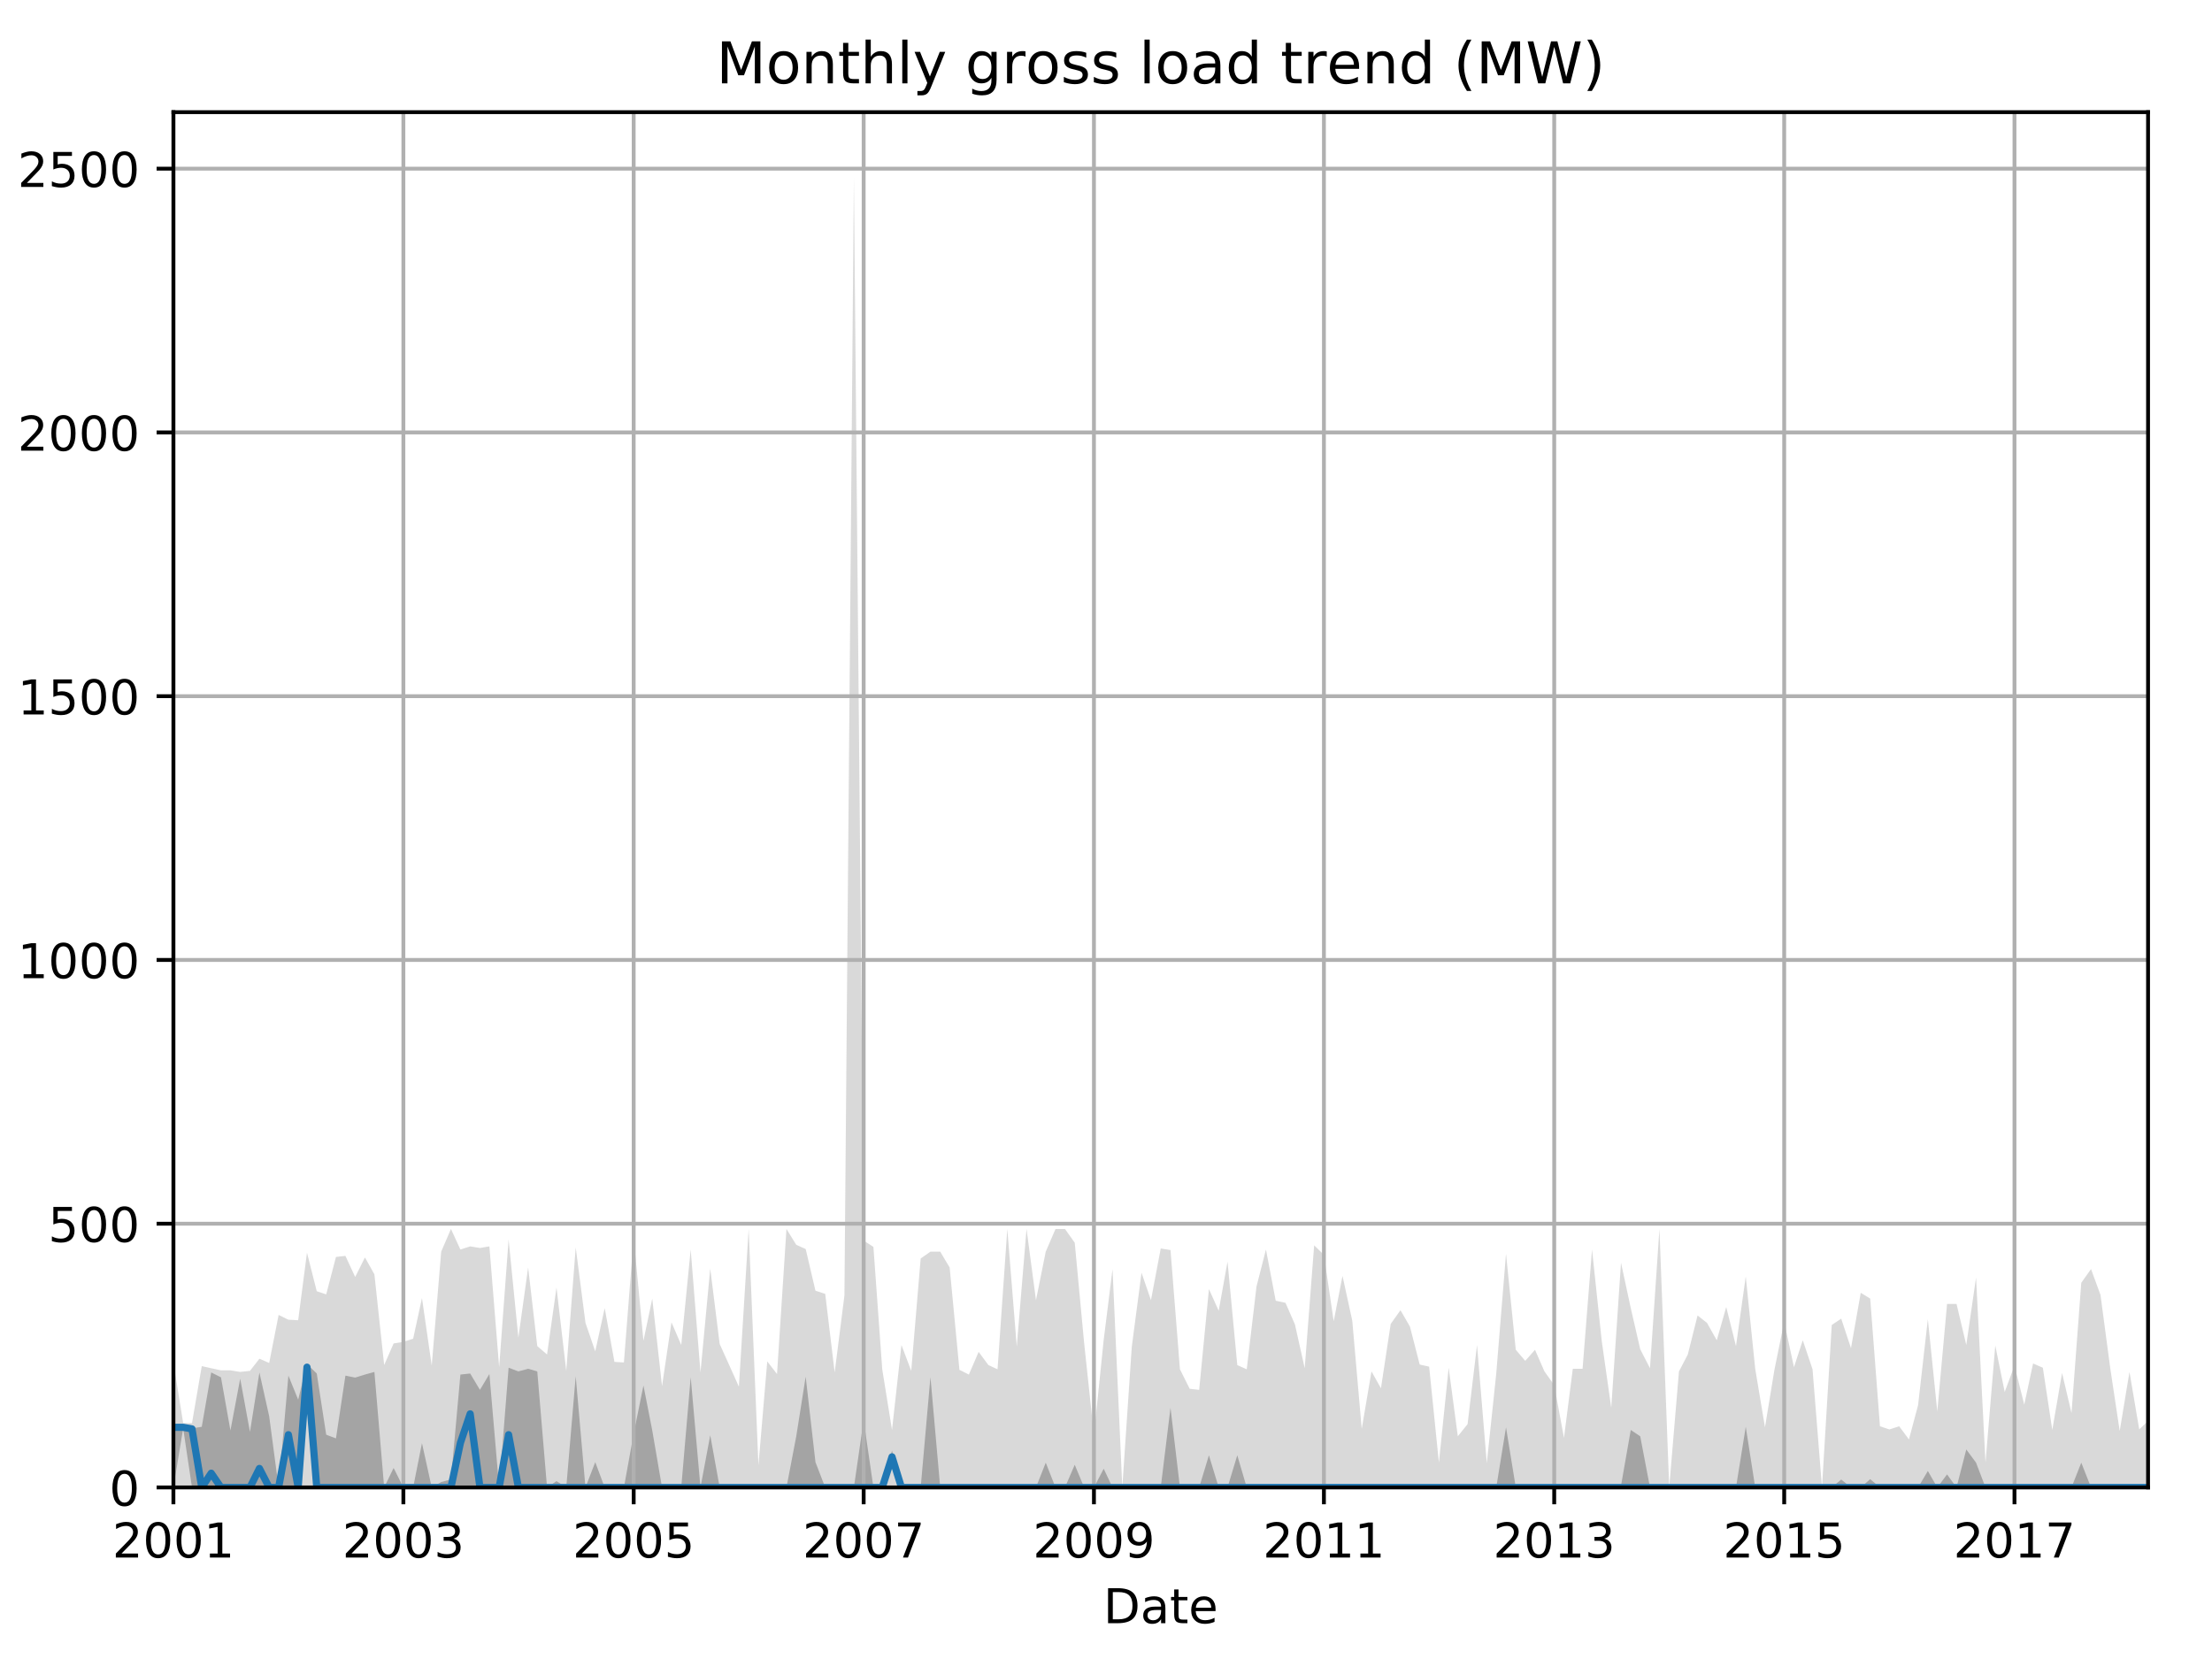 <?xml version="1.0" encoding="utf-8" standalone="no"?>
<!DOCTYPE svg PUBLIC "-//W3C//DTD SVG 1.1//EN"
  "http://www.w3.org/Graphics/SVG/1.1/DTD/svg11.dtd">
<!-- Created with matplotlib (http://matplotlib.org/) -->
<svg height="345.6pt" version="1.1" viewBox="0 0 460.8 345.6" width="460.8pt" xmlns="http://www.w3.org/2000/svg" xmlns:xlink="http://www.w3.org/1999/xlink">
 <defs>
  <style type="text/css">
*{stroke-linecap:butt;stroke-linejoin:round;}
  </style>
 </defs>
 <g id="figure_1">
  <g id="patch_1">
   <path d="M 0 345.6 
L 460.8 345.6 
L 460.8 0 
L 0 0 
z
" style="fill:none;"/>
  </g>
  <g id="axes_1">
   <g id="patch_2">
    <path d="M 36.124 309.863 
L 447.48 309.863 
L 447.48 23.365 
L 36.124 23.365 
z
" style="fill:none;"/>
   </g>
   <g id="PolyCollection_1">
    <path clip-path="url(#p85bd3a6a3d)" d="M 36.124 283.82 
L 36.124 309.863 
L 38.158 309.863 
L 39.996 309.863 
L 42.031 309.863 
L 43.999 309.863 
L 46.034 309.863 
L 48.003 309.863 
L 50.037 309.863 
L 52.072 309.863 
L 54.04 309.863 
L 56.075 309.863 
L 58.044 309.863 
L 60.078 309.863 
L 62.113 309.863 
L 63.95 309.863 
L 65.985 309.863 
L 67.954 309.863 
L 69.988 309.863 
L 71.957 309.863 
L 73.991 309.863 
L 76.026 309.863 
L 77.995 309.863 
L 80.029 309.863 
L 81.998 309.863 
L 84.032 309.863 
L 86.067 309.863 
L 87.904 309.863 
L 89.939 309.863 
L 91.908 309.863 
L 93.942 309.863 
L 95.911 309.863 
L 97.946 309.863 
L 99.98 309.863 
L 101.949 309.863 
L 103.983 309.863 
L 105.952 309.863 
L 107.987 309.863 
L 110.021 309.863 
L 111.924 309.863 
L 113.959 309.863 
L 115.928 309.863 
L 117.962 309.863 
L 119.931 309.863 
L 121.965 309.863 
L 124 309.863 
L 125.969 309.863 
L 128.003 309.863 
L 129.972 309.863 
L 132.006 309.863 
L 134.041 309.863 
L 135.878 309.863 
L 137.913 309.863 
L 139.882 309.863 
L 141.916 309.863 
L 143.885 309.863 
L 145.92 309.863 
L 147.954 309.863 
L 149.923 309.863 
L 151.957 309.863 
L 153.926 309.863 
L 155.961 309.863 
L 157.995 309.863 
L 159.833 309.863 
L 161.867 309.863 
L 163.836 309.863 
L 165.87 309.863 
L 167.839 309.863 
L 169.874 309.863 
L 171.908 309.863 
L 173.877 309.863 
L 175.912 309.863 
L 177.88 309.863 
L 179.915 309.863 
L 181.949 309.863 
L 183.787 309.863 
L 185.821 309.863 
L 187.79 309.863 
L 189.825 309.863 
L 191.794 309.863 
L 193.828 309.863 
L 195.862 309.863 
L 197.831 309.863 
L 199.866 309.863 
L 201.835 309.863 
L 203.869 309.863 
L 205.904 309.863 
L 207.807 309.863 
L 209.841 309.863 
L 211.81 309.863 
L 213.844 309.863 
L 215.813 309.863 
L 217.848 309.863 
L 219.882 309.863 
L 221.851 309.863 
L 223.886 309.863 
L 225.854 309.863 
L 227.889 309.863 
L 229.923 309.863 
L 231.761 309.863 
L 233.795 309.863 
L 235.764 309.863 
L 237.799 309.863 
L 239.768 309.863 
L 241.802 309.863 
L 243.836 309.863 
L 245.805 309.863 
L 247.84 309.863 
L 249.809 309.863 
L 251.843 309.863 
L 253.878 309.863 
L 255.715 309.863 
L 257.75 309.863 
L 259.718 309.863 
L 261.753 309.863 
L 263.722 309.863 
L 265.756 309.863 
L 267.791 309.863 
L 269.76 309.863 
L 271.794 309.863 
L 273.763 309.863 
L 275.797 309.863 
L 277.832 309.863 
L 279.669 309.863 
L 281.704 309.863 
L 283.673 309.863 
L 285.707 309.863 
L 287.676 309.863 
L 289.71 309.863 
L 291.745 309.863 
L 293.714 309.863 
L 295.748 309.863 
L 297.717 309.863 
L 299.751 309.863 
L 301.786 309.863 
L 303.689 309.863 
L 305.724 309.863 
L 307.692 309.863 
L 309.727 309.863 
L 311.696 309.863 
L 313.73 309.863 
L 315.765 309.863 
L 317.734 309.863 
L 319.768 309.863 
L 321.737 309.863 
L 323.771 309.863 
L 325.806 309.863 
L 327.643 309.863 
L 329.678 309.863 
L 331.647 309.863 
L 333.681 309.863 
L 335.65 309.863 
L 337.684 309.863 
L 339.719 309.863 
L 341.688 309.863 
L 343.722 309.863 
L 345.691 309.863 
L 347.726 309.863 
L 349.76 309.863 
L 351.598 309.863 
L 353.632 309.863 
L 355.601 309.863 
L 357.635 309.863 
L 359.604 309.863 
L 361.639 309.863 
L 363.673 309.863 
L 365.642 309.863 
L 367.676 309.863 
L 369.645 309.863 
L 371.68 309.863 
L 373.714 309.863 
L 375.552 309.863 
L 377.586 309.863 
L 379.555 309.863 
L 381.59 309.863 
L 383.558 309.863 
L 385.593 309.863 
L 387.627 309.863 
L 389.596 309.863 
L 391.631 309.863 
L 393.599 309.863 
L 395.634 309.863 
L 397.668 309.863 
L 399.572 309.863 
L 401.606 309.863 
L 403.575 309.863 
L 405.609 309.863 
L 407.578 309.863 
L 409.613 309.863 
L 411.647 309.863 
L 413.616 309.863 
L 415.65 309.863 
L 417.619 309.863 
L 419.654 309.863 
L 421.688 309.863 
L 423.526 309.863 
L 425.56 309.863 
L 427.529 309.863 
L 429.564 309.863 
L 431.532 309.863 
L 433.567 309.863 
L 435.601 309.863 
L 437.57 309.863 
L 439.605 309.863 
L 441.573 309.863 
L 443.608 309.863 
L 445.642 309.863 
L 447.48 309.863 
L 447.48 296.017 
L 447.48 296.017 
L 445.642 297.776 
L 443.608 285.798 
L 441.573 298.105 
L 439.605 285.028 
L 437.57 269.754 
L 435.601 264.369 
L 433.567 267.226 
L 431.532 294.369 
L 429.564 286.017 
L 427.529 297.886 
L 425.56 284.919 
L 423.526 284.039 
L 421.688 292.611 
L 419.654 284.479 
L 417.619 289.973 
L 415.65 280.303 
L 413.616 304.699 
L 411.647 266.127 
L 409.613 280.193 
L 407.578 271.622 
L 405.609 271.622 
L 403.575 294.039 
L 401.606 274.809 
L 399.572 292.721 
L 397.668 299.864 
L 395.634 297.116 
L 393.599 297.776 
L 391.631 297.116 
L 389.596 270.523 
L 387.627 269.314 
L 385.593 280.853 
L 383.558 274.699 
L 381.59 276.018 
L 379.555 309.863 
L 377.586 285.248 
L 375.552 279.204 
L 373.714 284.809 
L 371.68 275.358 
L 369.645 285.358 
L 367.676 297.336 
L 365.642 285.138 
L 363.673 265.908 
L 361.639 280.413 
L 359.604 272.281 
L 357.635 279.204 
L 355.601 275.578 
L 353.632 274.04 
L 351.598 282.171 
L 349.76 285.688 
L 347.726 309.863 
L 345.691 256.018 
L 343.722 285.028 
L 341.688 281.072 
L 339.719 272.501 
L 337.684 263.051 
L 335.65 293.27 
L 333.681 279.424 
L 331.647 260.303 
L 329.678 285.138 
L 327.643 285.138 
L 325.806 299.534 
L 323.771 288.545 
L 321.737 285.688 
L 319.768 281.182 
L 317.734 283.49 
L 315.765 281.182 
L 313.73 261.182 
L 311.696 286.127 
L 309.727 304.809 
L 307.692 280.193 
L 305.724 296.677 
L 303.689 299.204 
L 301.786 284.919 
L 299.751 304.699 
L 297.717 284.699 
L 295.748 284.259 
L 293.714 276.347 
L 291.745 272.941 
L 289.71 275.798 
L 287.676 289.204 
L 285.707 285.688 
L 283.673 297.666 
L 281.704 275.138 
L 279.669 265.798 
L 277.832 275.248 
L 275.797 261.402 
L 273.763 259.424 
L 271.794 285.028 
L 269.76 275.908 
L 267.791 271.402 
L 265.756 270.963 
L 263.722 260.303 
L 261.753 267.996 
L 259.718 285.248 
L 257.75 284.369 
L 255.715 262.831 
L 253.878 273.051 
L 251.843 268.545 
L 249.809 289.534 
L 247.84 289.314 
L 245.805 285.248 
L 243.836 260.413 
L 241.802 260.084 
L 239.768 270.853 
L 237.799 265.138 
L 235.764 280.633 
L 233.795 309.863 
L 231.761 264.369 
L 229.923 279.094 
L 227.889 298.875 
L 225.854 279.864 
L 223.886 258.875 
L 221.851 256.018 
L 219.882 256.018 
L 217.848 260.743 
L 215.813 270.853 
L 213.844 256.018 
L 211.81 280.523 
L 209.841 256.018 
L 207.807 285.248 
L 205.904 284.369 
L 203.869 281.622 
L 201.835 286.347 
L 199.866 285.358 
L 197.831 264.04 
L 195.862 260.743 
L 193.828 260.743 
L 191.794 262.171 
L 189.825 285.578 
L 187.79 280.193 
L 185.821 297.886 
L 183.787 285.248 
L 181.949 259.754 
L 179.915 258.435 
L 177.88 37.008 
L 175.912 269.864 
L 173.877 285.908 
L 171.908 269.534 
L 169.874 268.875 
L 167.839 260.193 
L 165.87 259.314 
L 163.836 256.018 
L 161.867 286.237 
L 159.833 283.6 
L 157.995 305.248 
L 155.961 256.018 
L 153.926 288.875 
L 151.957 284.479 
L 149.923 279.974 
L 147.954 264.259 
L 145.92 285.908 
L 143.885 260.303 
L 141.916 280.193 
L 139.882 275.468 
L 137.913 288.765 
L 135.878 270.523 
L 134.041 279.314 
L 132.006 257.776 
L 129.972 283.82 
L 128.003 283.71 
L 125.969 272.501 
L 124 281.512 
L 121.965 275.578 
L 119.931 259.864 
L 117.962 285.578 
L 115.928 268.215 
L 113.959 282.171 
L 111.924 280.413 
L 110.021 264.04 
L 107.987 278.655 
L 105.952 258.215 
L 103.983 284.809 
L 101.949 259.644 
L 99.98 259.974 
L 97.946 259.644 
L 95.911 260.303 
L 93.942 256.018 
L 91.908 260.743 
L 89.939 284.479 
L 87.904 270.413 
L 86.067 278.875 
L 84.032 279.534 
L 81.998 279.864 
L 80.029 284.369 
L 77.995 265.468 
L 76.026 261.952 
L 73.991 266.018 
L 71.957 261.622 
L 69.988 261.842 
L 67.954 269.644 
L 65.985 268.985 
L 63.95 260.963 
L 62.113 275.029 
L 60.078 274.919 
L 58.044 273.93 
L 56.075 283.93 
L 54.04 283.05 
L 52.072 285.578 
L 50.037 285.798 
L 48.003 285.468 
L 46.034 285.468 
L 43.999 285.028 
L 42.031 284.589 
L 39.996 296.457 
L 38.158 296.457 
L 36.124 283.82 
z
" style="fill:#808080;fill-opacity:0.3;"/>
   </g>
   <g id="PolyCollection_2">
    <path clip-path="url(#p85bd3a6a3d)" d="M 36.124 297.116 
L 36.124 309.863 
L 38.158 297.556 
L 39.996 309.863 
L 42.031 309.863 
L 43.999 309.863 
L 46.034 309.863 
L 48.003 309.863 
L 50.037 309.863 
L 52.072 309.863 
L 54.04 309.863 
L 56.075 309.863 
L 58.044 309.863 
L 60.078 309.863 
L 62.113 309.863 
L 63.95 293.215 
L 65.985 309.863 
L 67.954 309.863 
L 69.988 309.863 
L 71.957 309.863 
L 73.991 309.863 
L 76.026 309.863 
L 77.995 309.863 
L 80.029 309.863 
L 81.998 309.863 
L 84.032 309.863 
L 86.067 309.863 
L 87.904 309.863 
L 89.939 309.863 
L 91.908 309.863 
L 93.942 309.863 
L 95.911 309.863 
L 97.946 309.863 
L 99.98 309.863 
L 101.949 309.863 
L 103.983 309.863 
L 105.952 309.863 
L 107.987 309.863 
L 110.021 309.863 
L 111.924 309.863 
L 113.959 309.863 
L 115.928 309.863 
L 117.962 309.863 
L 119.931 309.863 
L 121.965 309.863 
L 124 309.863 
L 125.969 309.863 
L 128.003 309.863 
L 129.972 309.863 
L 132.006 309.863 
L 134.041 309.863 
L 135.878 309.863 
L 137.913 309.863 
L 139.882 309.863 
L 141.916 309.863 
L 143.885 309.863 
L 145.92 309.863 
L 147.954 309.863 
L 149.923 309.863 
L 151.957 309.863 
L 153.926 309.863 
L 155.961 309.863 
L 157.995 309.863 
L 159.833 309.863 
L 161.867 309.863 
L 163.836 309.863 
L 165.87 309.863 
L 167.839 309.863 
L 169.874 309.863 
L 171.908 309.863 
L 173.877 309.863 
L 175.912 309.863 
L 177.88 309.863 
L 179.915 309.863 
L 181.949 309.863 
L 183.787 309.863 
L 185.821 304.506 
L 187.79 309.863 
L 189.825 309.863 
L 191.794 309.863 
L 193.828 309.863 
L 195.862 309.863 
L 197.831 309.863 
L 199.866 309.863 
L 201.835 309.863 
L 203.869 309.863 
L 205.904 309.863 
L 207.807 309.863 
L 209.841 309.863 
L 211.81 309.863 
L 213.844 309.863 
L 215.813 309.863 
L 217.848 309.863 
L 219.882 309.863 
L 221.851 309.863 
L 223.886 309.863 
L 225.854 309.863 
L 227.889 309.863 
L 229.923 309.863 
L 231.761 309.863 
L 233.795 309.863 
L 235.764 309.863 
L 237.799 309.863 
L 239.768 309.863 
L 241.802 309.863 
L 243.836 309.863 
L 245.805 309.863 
L 247.84 309.863 
L 249.809 309.863 
L 251.843 309.863 
L 253.878 309.863 
L 255.715 309.863 
L 257.75 309.863 
L 259.718 309.863 
L 261.753 309.863 
L 263.722 309.863 
L 265.756 309.863 
L 267.791 309.863 
L 269.76 309.863 
L 271.794 309.863 
L 273.763 309.863 
L 275.797 309.863 
L 277.832 309.863 
L 279.669 309.863 
L 281.704 309.863 
L 283.673 309.863 
L 285.707 309.863 
L 287.676 309.863 
L 289.71 309.863 
L 291.745 309.863 
L 293.714 309.863 
L 295.748 309.863 
L 297.717 309.863 
L 299.751 309.863 
L 301.786 309.863 
L 303.689 309.863 
L 305.724 309.863 
L 307.692 309.863 
L 309.727 309.863 
L 311.696 309.863 
L 313.73 309.863 
L 315.765 309.863 
L 317.734 309.863 
L 319.768 309.863 
L 321.737 309.863 
L 323.771 309.863 
L 325.806 309.863 
L 327.643 309.863 
L 329.678 309.863 
L 331.647 309.863 
L 333.681 309.863 
L 335.65 309.863 
L 337.684 309.863 
L 339.719 309.863 
L 341.688 309.863 
L 343.722 309.863 
L 345.691 309.863 
L 347.726 309.863 
L 349.76 309.863 
L 351.598 309.863 
L 353.632 309.863 
L 355.601 309.863 
L 357.635 309.863 
L 359.604 309.863 
L 361.639 309.863 
L 363.673 309.863 
L 365.642 309.863 
L 367.676 309.863 
L 369.645 309.863 
L 371.68 309.863 
L 373.714 309.863 
L 375.552 309.863 
L 377.586 309.863 
L 379.555 309.863 
L 381.59 309.863 
L 383.558 309.863 
L 385.593 309.863 
L 387.627 309.863 
L 389.596 309.863 
L 391.631 309.863 
L 393.599 309.863 
L 395.634 309.863 
L 397.668 309.863 
L 399.572 309.863 
L 401.606 309.863 
L 403.575 309.863 
L 405.609 309.863 
L 407.578 309.863 
L 409.613 309.863 
L 411.647 309.863 
L 413.616 309.863 
L 415.65 309.863 
L 417.619 309.863 
L 419.654 309.863 
L 421.688 309.863 
L 423.526 309.863 
L 425.56 309.863 
L 427.529 309.863 
L 429.564 309.863 
L 431.532 309.863 
L 433.567 309.863 
L 435.601 309.863 
L 437.57 309.863 
L 439.605 309.863 
L 441.573 309.863 
L 443.608 309.863 
L 445.642 309.863 
L 447.48 309.863 
L 447.48 309.863 
L 447.48 309.863 
L 445.642 309.863 
L 443.608 309.863 
L 441.573 309.863 
L 439.605 309.863 
L 437.57 309.863 
L 435.601 309.863 
L 433.567 304.699 
L 431.532 309.863 
L 429.564 309.863 
L 427.529 309.863 
L 425.56 309.863 
L 423.526 309.863 
L 421.688 309.863 
L 419.654 309.863 
L 417.619 309.863 
L 415.65 309.863 
L 413.616 309.863 
L 411.647 304.699 
L 409.613 301.951 
L 407.578 309.863 
L 405.609 307.144 
L 403.575 309.863 
L 401.606 306.429 
L 399.572 309.863 
L 397.668 309.863 
L 395.634 309.863 
L 393.599 309.863 
L 391.631 309.863 
L 389.596 308.133 
L 387.627 309.863 
L 385.593 309.863 
L 383.558 308.215 
L 381.59 309.863 
L 379.555 309.863 
L 377.586 309.863 
L 375.552 309.863 
L 373.714 309.863 
L 371.68 309.863 
L 369.645 309.863 
L 367.676 309.863 
L 365.642 309.863 
L 363.673 297.226 
L 361.639 309.863 
L 359.604 309.863 
L 357.635 309.863 
L 355.601 309.863 
L 353.632 309.863 
L 351.598 309.863 
L 349.76 309.863 
L 347.726 309.863 
L 345.691 309.863 
L 343.722 309.863 
L 341.688 299.204 
L 339.719 297.886 
L 337.684 309.506 
L 335.65 309.863 
L 333.681 309.754 
L 331.647 309.863 
L 329.678 309.863 
L 327.643 309.863 
L 325.806 309.863 
L 323.771 309.863 
L 321.737 309.863 
L 319.768 309.863 
L 317.734 309.863 
L 315.765 309.863 
L 313.73 297.336 
L 311.696 309.863 
L 309.727 309.863 
L 307.692 309.863 
L 305.724 309.863 
L 303.689 309.863 
L 301.786 309.863 
L 299.751 309.863 
L 297.717 309.863 
L 295.748 309.863 
L 293.714 309.863 
L 291.745 309.863 
L 289.71 309.863 
L 287.676 309.863 
L 285.707 309.863 
L 283.673 309.863 
L 281.704 309.863 
L 279.669 309.863 
L 277.832 309.863 
L 275.797 309.863 
L 273.763 309.863 
L 271.794 309.863 
L 269.76 309.863 
L 267.791 309.863 
L 265.756 309.863 
L 263.722 309.863 
L 261.753 309.863 
L 259.718 309.863 
L 257.75 303.16 
L 255.715 309.863 
L 253.878 309.863 
L 251.843 303.16 
L 249.809 309.863 
L 247.84 309.863 
L 245.805 309.863 
L 243.836 293.27 
L 241.802 309.863 
L 239.768 309.863 
L 237.799 309.863 
L 235.764 309.863 
L 233.795 309.863 
L 231.761 309.863 
L 229.923 305.962 
L 227.889 309.863 
L 225.854 309.863 
L 223.886 305.138 
L 221.851 309.863 
L 219.882 309.863 
L 217.848 304.699 
L 215.813 309.863 
L 213.844 309.863 
L 211.81 309.863 
L 209.841 309.863 
L 207.807 309.863 
L 205.904 309.863 
L 203.869 309.863 
L 201.835 309.863 
L 199.866 309.863 
L 197.831 309.863 
L 195.862 309.863 
L 193.828 286.869 
L 191.794 309.863 
L 189.825 309.863 
L 187.79 309.863 
L 185.821 302.171 
L 183.787 309.863 
L 181.949 309.863 
L 179.915 295.853 
L 177.88 309.863 
L 175.912 309.863 
L 173.877 309.863 
L 171.908 309.863 
L 169.874 304.589 
L 167.839 286.787 
L 165.87 299.232 
L 163.836 309.863 
L 161.867 309.863 
L 159.833 309.863 
L 157.995 309.863 
L 155.961 309.863 
L 153.926 309.863 
L 151.957 309.863 
L 149.923 309.863 
L 147.954 298.984 
L 145.92 309.863 
L 143.885 286.897 
L 141.916 309.863 
L 139.882 309.863 
L 137.913 309.863 
L 135.878 297.995 
L 134.041 288.627 
L 132.006 298.655 
L 129.972 309.863 
L 128.003 309.863 
L 125.969 309.863 
L 124 304.589 
L 121.965 309.863 
L 119.931 286.677 
L 117.962 309.863 
L 115.928 308.545 
L 113.959 309.863 
L 111.924 285.688 
L 110.021 285.138 
L 107.987 285.688 
L 105.952 284.919 
L 103.983 309.863 
L 101.949 286.237 
L 99.98 289.534 
L 97.946 286.127 
L 95.911 286.347 
L 93.942 308.188 
L 91.908 308.737 
L 89.939 309.863 
L 87.904 300.633 
L 86.067 309.863 
L 84.032 309.863 
L 81.998 305.798 
L 80.029 309.863 
L 77.995 285.798 
L 76.026 286.347 
L 73.991 286.979 
L 71.957 286.567 
L 69.988 299.644 
L 67.954 298.875 
L 65.985 286.127 
L 63.95 284.149 
L 62.113 291.567 
L 60.078 286.567 
L 58.044 309.863 
L 56.075 295.028 
L 54.04 285.908 
L 52.072 298.298 
L 50.037 287.199 
L 48.003 297.995 
L 46.034 286.924 
L 43.999 285.908 
L 42.031 297.226 
L 39.996 297.556 
L 38.158 297.116 
L 36.124 297.116 
z
" style="fill:#808080;fill-opacity:0.6;"/>
   </g>
   <g id="matplotlib.axis_1">
    <g id="xtick_1">
     <g id="line2d_1">
      <path clip-path="url(#p85bd3a6a3d)" d="M 36.124 309.863 
L 36.124 23.365 
" style="fill:none;stroke:#b0b0b0;stroke-linecap:square;stroke-width:0.8;"/>
     </g>
     <g id="line2d_2">
      <defs>
       <path d="M 0 0 
L 0 3.5 
" id="m1a3c3fc471" style="stroke:#000000;stroke-width:0.8;"/>
      </defs>
      <g>
       <use style="stroke:#000000;stroke-width:0.8;" x="36.124" xlink:href="#m1a3c3fc471" y="309.863"/>
      </g>
     </g>
     <g id="text_1">
      <!-- 2001 -->
      <defs>
       <path d="M 19.188 8.297 
L 53.609 8.297 
L 53.609 0 
L 7.328 0 
L 7.328 8.297 
Q 12.938 14.109 22.625 23.891 
Q 32.328 33.688 34.812 36.531 
Q 39.547 41.844 41.422 45.531 
Q 43.312 49.219 43.312 52.781 
Q 43.312 58.594 39.234 62.25 
Q 35.156 65.922 28.609 65.922 
Q 23.969 65.922 18.812 64.312 
Q 13.672 62.703 7.812 59.422 
L 7.812 69.391 
Q 13.766 71.781 18.938 73 
Q 24.125 74.219 28.422 74.219 
Q 39.75 74.219 46.484 68.547 
Q 53.219 62.891 53.219 53.422 
Q 53.219 48.922 51.531 44.891 
Q 49.859 40.875 45.406 35.406 
Q 44.188 33.984 37.641 27.219 
Q 31.109 20.453 19.188 8.297 
z
" id="DejaVuSans-32"/>
       <path d="M 31.781 66.406 
Q 24.172 66.406 20.328 58.906 
Q 16.5 51.422 16.5 36.375 
Q 16.5 21.391 20.328 13.891 
Q 24.172 6.391 31.781 6.391 
Q 39.453 6.391 43.281 13.891 
Q 47.125 21.391 47.125 36.375 
Q 47.125 51.422 43.281 58.906 
Q 39.453 66.406 31.781 66.406 
z
M 31.781 74.219 
Q 44.047 74.219 50.516 64.516 
Q 56.984 54.828 56.984 36.375 
Q 56.984 17.969 50.516 8.266 
Q 44.047 -1.422 31.781 -1.422 
Q 19.531 -1.422 13.062 8.266 
Q 6.594 17.969 6.594 36.375 
Q 6.594 54.828 13.062 64.516 
Q 19.531 74.219 31.781 74.219 
z
" id="DejaVuSans-30"/>
       <path d="M 12.406 8.297 
L 28.516 8.297 
L 28.516 63.922 
L 10.984 60.406 
L 10.984 69.391 
L 28.422 72.906 
L 38.281 72.906 
L 38.281 8.297 
L 54.391 8.297 
L 54.391 0 
L 12.406 0 
z
" id="DejaVuSans-31"/>
      </defs>
      <g transform="translate(23.399 324.462)scale(0.1 -0.1)">
       <use xlink:href="#DejaVuSans-32"/>
       <use x="63.623" xlink:href="#DejaVuSans-30"/>
       <use x="127.246" xlink:href="#DejaVuSans-30"/>
       <use x="190.869" xlink:href="#DejaVuSans-31"/>
      </g>
     </g>
    </g>
    <g id="xtick_2">
     <g id="line2d_3">
      <path clip-path="url(#p85bd3a6a3d)" d="M 84.032 309.863 
L 84.032 23.365 
" style="fill:none;stroke:#b0b0b0;stroke-linecap:square;stroke-width:0.8;"/>
     </g>
     <g id="line2d_4">
      <g>
       <use style="stroke:#000000;stroke-width:0.8;" x="84.032" xlink:href="#m1a3c3fc471" y="309.863"/>
      </g>
     </g>
     <g id="text_2">
      <!-- 2003 -->
      <defs>
       <path d="M 40.578 39.312 
Q 47.656 37.797 51.625 33 
Q 55.609 28.219 55.609 21.188 
Q 55.609 10.406 48.188 4.484 
Q 40.766 -1.422 27.094 -1.422 
Q 22.516 -1.422 17.656 -0.516 
Q 12.797 0.391 7.625 2.203 
L 7.625 11.719 
Q 11.719 9.328 16.594 8.109 
Q 21.484 6.891 26.812 6.891 
Q 36.078 6.891 40.938 10.547 
Q 45.797 14.203 45.797 21.188 
Q 45.797 27.641 41.281 31.266 
Q 36.766 34.906 28.719 34.906 
L 20.219 34.906 
L 20.219 43.016 
L 29.109 43.016 
Q 36.375 43.016 40.234 45.922 
Q 44.094 48.828 44.094 54.297 
Q 44.094 59.906 40.109 62.906 
Q 36.141 65.922 28.719 65.922 
Q 24.656 65.922 20.016 65.031 
Q 15.375 64.156 9.812 62.312 
L 9.812 71.094 
Q 15.438 72.656 20.344 73.438 
Q 25.25 74.219 29.594 74.219 
Q 40.828 74.219 47.359 69.109 
Q 53.906 64.016 53.906 55.328 
Q 53.906 49.266 50.438 45.094 
Q 46.969 40.922 40.578 39.312 
z
" id="DejaVuSans-33"/>
      </defs>
      <g transform="translate(71.307 324.462)scale(0.1 -0.1)">
       <use xlink:href="#DejaVuSans-32"/>
       <use x="63.623" xlink:href="#DejaVuSans-30"/>
       <use x="127.246" xlink:href="#DejaVuSans-30"/>
       <use x="190.869" xlink:href="#DejaVuSans-33"/>
      </g>
     </g>
    </g>
    <g id="xtick_3">
     <g id="line2d_5">
      <path clip-path="url(#p85bd3a6a3d)" d="M 132.006 309.863 
L 132.006 23.365 
" style="fill:none;stroke:#b0b0b0;stroke-linecap:square;stroke-width:0.8;"/>
     </g>
     <g id="line2d_6">
      <g>
       <use style="stroke:#000000;stroke-width:0.8;" x="132.006" xlink:href="#m1a3c3fc471" y="309.863"/>
      </g>
     </g>
     <g id="text_3">
      <!-- 2005 -->
      <defs>
       <path d="M 10.797 72.906 
L 49.516 72.906 
L 49.516 64.594 
L 19.828 64.594 
L 19.828 46.734 
Q 21.969 47.469 24.109 47.828 
Q 26.266 48.188 28.422 48.188 
Q 40.625 48.188 47.75 41.5 
Q 54.891 34.812 54.891 23.391 
Q 54.891 11.625 47.562 5.094 
Q 40.234 -1.422 26.906 -1.422 
Q 22.312 -1.422 17.547 -0.641 
Q 12.797 0.141 7.719 1.703 
L 7.719 11.625 
Q 12.109 9.234 16.797 8.062 
Q 21.484 6.891 26.703 6.891 
Q 35.156 6.891 40.078 11.328 
Q 45.016 15.766 45.016 23.391 
Q 45.016 31 40.078 35.438 
Q 35.156 39.891 26.703 39.891 
Q 22.75 39.891 18.812 39.016 
Q 14.891 38.141 10.797 36.281 
z
" id="DejaVuSans-35"/>
      </defs>
      <g transform="translate(119.281 324.462)scale(0.1 -0.1)">
       <use xlink:href="#DejaVuSans-32"/>
       <use x="63.623" xlink:href="#DejaVuSans-30"/>
       <use x="127.246" xlink:href="#DejaVuSans-30"/>
       <use x="190.869" xlink:href="#DejaVuSans-35"/>
      </g>
     </g>
    </g>
    <g id="xtick_4">
     <g id="line2d_7">
      <path clip-path="url(#p85bd3a6a3d)" d="M 179.915 309.863 
L 179.915 23.365 
" style="fill:none;stroke:#b0b0b0;stroke-linecap:square;stroke-width:0.8;"/>
     </g>
     <g id="line2d_8">
      <g>
       <use style="stroke:#000000;stroke-width:0.8;" x="179.915" xlink:href="#m1a3c3fc471" y="309.863"/>
      </g>
     </g>
     <g id="text_4">
      <!-- 2007 -->
      <defs>
       <path d="M 8.203 72.906 
L 55.078 72.906 
L 55.078 68.703 
L 28.609 0 
L 18.312 0 
L 43.219 64.594 
L 8.203 64.594 
z
" id="DejaVuSans-37"/>
      </defs>
      <g transform="translate(167.19 324.462)scale(0.1 -0.1)">
       <use xlink:href="#DejaVuSans-32"/>
       <use x="63.623" xlink:href="#DejaVuSans-30"/>
       <use x="127.246" xlink:href="#DejaVuSans-30"/>
       <use x="190.869" xlink:href="#DejaVuSans-37"/>
      </g>
     </g>
    </g>
    <g id="xtick_5">
     <g id="line2d_9">
      <path clip-path="url(#p85bd3a6a3d)" d="M 227.889 309.863 
L 227.889 23.365 
" style="fill:none;stroke:#b0b0b0;stroke-linecap:square;stroke-width:0.8;"/>
     </g>
     <g id="line2d_10">
      <g>
       <use style="stroke:#000000;stroke-width:0.8;" x="227.889" xlink:href="#m1a3c3fc471" y="309.863"/>
      </g>
     </g>
     <g id="text_5">
      <!-- 2009 -->
      <defs>
       <path d="M 10.984 1.516 
L 10.984 10.5 
Q 14.703 8.734 18.5 7.812 
Q 22.312 6.891 25.984 6.891 
Q 35.75 6.891 40.891 13.453 
Q 46.047 20.016 46.781 33.406 
Q 43.953 29.203 39.594 26.953 
Q 35.25 24.703 29.984 24.703 
Q 19.047 24.703 12.672 31.312 
Q 6.297 37.938 6.297 49.422 
Q 6.297 60.641 12.938 67.422 
Q 19.578 74.219 30.609 74.219 
Q 43.266 74.219 49.922 64.516 
Q 56.594 54.828 56.594 36.375 
Q 56.594 19.141 48.406 8.859 
Q 40.234 -1.422 26.422 -1.422 
Q 22.703 -1.422 18.891 -0.688 
Q 15.094 0.047 10.984 1.516 
z
M 30.609 32.422 
Q 37.25 32.422 41.125 36.953 
Q 45.016 41.5 45.016 49.422 
Q 45.016 57.281 41.125 61.844 
Q 37.25 66.406 30.609 66.406 
Q 23.969 66.406 20.094 61.844 
Q 16.219 57.281 16.219 49.422 
Q 16.219 41.5 20.094 36.953 
Q 23.969 32.422 30.609 32.422 
z
" id="DejaVuSans-39"/>
      </defs>
      <g transform="translate(215.164 324.462)scale(0.1 -0.1)">
       <use xlink:href="#DejaVuSans-32"/>
       <use x="63.623" xlink:href="#DejaVuSans-30"/>
       <use x="127.246" xlink:href="#DejaVuSans-30"/>
       <use x="190.869" xlink:href="#DejaVuSans-39"/>
      </g>
     </g>
    </g>
    <g id="xtick_6">
     <g id="line2d_11">
      <path clip-path="url(#p85bd3a6a3d)" d="M 275.797 309.863 
L 275.797 23.365 
" style="fill:none;stroke:#b0b0b0;stroke-linecap:square;stroke-width:0.8;"/>
     </g>
     <g id="line2d_12">
      <g>
       <use style="stroke:#000000;stroke-width:0.8;" x="275.797" xlink:href="#m1a3c3fc471" y="309.863"/>
      </g>
     </g>
     <g id="text_6">
      <!-- 2011 -->
      <g transform="translate(263.072 324.462)scale(0.1 -0.1)">
       <use xlink:href="#DejaVuSans-32"/>
       <use x="63.623" xlink:href="#DejaVuSans-30"/>
       <use x="127.246" xlink:href="#DejaVuSans-31"/>
       <use x="190.869" xlink:href="#DejaVuSans-31"/>
      </g>
     </g>
    </g>
    <g id="xtick_7">
     <g id="line2d_13">
      <path clip-path="url(#p85bd3a6a3d)" d="M 323.771 309.863 
L 323.771 23.365 
" style="fill:none;stroke:#b0b0b0;stroke-linecap:square;stroke-width:0.8;"/>
     </g>
     <g id="line2d_14">
      <g>
       <use style="stroke:#000000;stroke-width:0.8;" x="323.771" xlink:href="#m1a3c3fc471" y="309.863"/>
      </g>
     </g>
     <g id="text_7">
      <!-- 2013 -->
      <g transform="translate(311.046 324.462)scale(0.1 -0.1)">
       <use xlink:href="#DejaVuSans-32"/>
       <use x="63.623" xlink:href="#DejaVuSans-30"/>
       <use x="127.246" xlink:href="#DejaVuSans-31"/>
       <use x="190.869" xlink:href="#DejaVuSans-33"/>
      </g>
     </g>
    </g>
    <g id="xtick_8">
     <g id="line2d_15">
      <path clip-path="url(#p85bd3a6a3d)" d="M 371.68 309.863 
L 371.68 23.365 
" style="fill:none;stroke:#b0b0b0;stroke-linecap:square;stroke-width:0.8;"/>
     </g>
     <g id="line2d_16">
      <g>
       <use style="stroke:#000000;stroke-width:0.8;" x="371.68" xlink:href="#m1a3c3fc471" y="309.863"/>
      </g>
     </g>
     <g id="text_8">
      <!-- 2015 -->
      <g transform="translate(358.955 324.462)scale(0.1 -0.1)">
       <use xlink:href="#DejaVuSans-32"/>
       <use x="63.623" xlink:href="#DejaVuSans-30"/>
       <use x="127.246" xlink:href="#DejaVuSans-31"/>
       <use x="190.869" xlink:href="#DejaVuSans-35"/>
      </g>
     </g>
    </g>
    <g id="xtick_9">
     <g id="line2d_17">
      <path clip-path="url(#p85bd3a6a3d)" d="M 419.654 309.863 
L 419.654 23.365 
" style="fill:none;stroke:#b0b0b0;stroke-linecap:square;stroke-width:0.8;"/>
     </g>
     <g id="line2d_18">
      <g>
       <use style="stroke:#000000;stroke-width:0.8;" x="419.654" xlink:href="#m1a3c3fc471" y="309.863"/>
      </g>
     </g>
     <g id="text_9">
      <!-- 2017 -->
      <g transform="translate(406.929 324.462)scale(0.1 -0.1)">
       <use xlink:href="#DejaVuSans-32"/>
       <use x="63.623" xlink:href="#DejaVuSans-30"/>
       <use x="127.246" xlink:href="#DejaVuSans-31"/>
       <use x="190.869" xlink:href="#DejaVuSans-37"/>
      </g>
     </g>
    </g>
    <g id="text_10">
     <!-- Date -->
     <defs>
      <path d="M 19.672 64.797 
L 19.672 8.109 
L 31.594 8.109 
Q 46.688 8.109 53.688 14.938 
Q 60.688 21.781 60.688 36.531 
Q 60.688 51.172 53.688 57.984 
Q 46.688 64.797 31.594 64.797 
z
M 9.812 72.906 
L 30.078 72.906 
Q 51.266 72.906 61.172 64.094 
Q 71.094 55.281 71.094 36.531 
Q 71.094 17.672 61.125 8.828 
Q 51.172 0 30.078 0 
L 9.812 0 
z
" id="DejaVuSans-44"/>
      <path d="M 34.281 27.484 
Q 23.391 27.484 19.188 25 
Q 14.984 22.516 14.984 16.5 
Q 14.984 11.719 18.141 8.906 
Q 21.297 6.109 26.703 6.109 
Q 34.188 6.109 38.703 11.406 
Q 43.219 16.703 43.219 25.484 
L 43.219 27.484 
z
M 52.203 31.203 
L 52.203 0 
L 43.219 0 
L 43.219 8.297 
Q 40.141 3.328 35.547 0.953 
Q 30.953 -1.422 24.312 -1.422 
Q 15.922 -1.422 10.953 3.297 
Q 6 8.016 6 15.922 
Q 6 25.141 12.172 29.828 
Q 18.359 34.516 30.609 34.516 
L 43.219 34.516 
L 43.219 35.406 
Q 43.219 41.609 39.141 45 
Q 35.062 48.391 27.688 48.391 
Q 23 48.391 18.547 47.266 
Q 14.109 46.141 10.016 43.891 
L 10.016 52.203 
Q 14.938 54.109 19.578 55.047 
Q 24.219 56 28.609 56 
Q 40.484 56 46.344 49.844 
Q 52.203 43.703 52.203 31.203 
z
" id="DejaVuSans-61"/>
      <path d="M 18.312 70.219 
L 18.312 54.688 
L 36.812 54.688 
L 36.812 47.703 
L 18.312 47.703 
L 18.312 18.016 
Q 18.312 11.328 20.141 9.422 
Q 21.969 7.516 27.594 7.516 
L 36.812 7.516 
L 36.812 0 
L 27.594 0 
Q 17.188 0 13.234 3.875 
Q 9.281 7.766 9.281 18.016 
L 9.281 47.703 
L 2.688 47.703 
L 2.688 54.688 
L 9.281 54.688 
L 9.281 70.219 
z
" id="DejaVuSans-74"/>
      <path d="M 56.203 29.594 
L 56.203 25.203 
L 14.891 25.203 
Q 15.484 15.922 20.484 11.062 
Q 25.484 6.203 34.422 6.203 
Q 39.594 6.203 44.453 7.469 
Q 49.312 8.734 54.109 11.281 
L 54.109 2.781 
Q 49.266 0.734 44.188 -0.344 
Q 39.109 -1.422 33.891 -1.422 
Q 20.797 -1.422 13.156 6.188 
Q 5.516 13.812 5.516 26.812 
Q 5.516 40.234 12.766 48.109 
Q 20.016 56 32.328 56 
Q 43.359 56 49.781 48.891 
Q 56.203 41.797 56.203 29.594 
z
M 47.219 32.234 
Q 47.125 39.594 43.094 43.984 
Q 39.062 48.391 32.422 48.391 
Q 24.906 48.391 20.391 44.141 
Q 15.875 39.891 15.188 32.172 
z
" id="DejaVuSans-65"/>
     </defs>
     <g transform="translate(229.851 338.14)scale(0.1 -0.1)">
      <use xlink:href="#DejaVuSans-44"/>
      <use x="77.002" xlink:href="#DejaVuSans-61"/>
      <use x="138.281" xlink:href="#DejaVuSans-74"/>
      <use x="177.49" xlink:href="#DejaVuSans-65"/>
     </g>
    </g>
   </g>
   <g id="matplotlib.axis_2">
    <g id="ytick_1">
     <g id="line2d_19">
      <path clip-path="url(#p85bd3a6a3d)" d="M 36.124 309.863 
L 447.48 309.863 
" style="fill:none;stroke:#b0b0b0;stroke-linecap:square;stroke-width:0.8;"/>
     </g>
     <g id="line2d_20">
      <defs>
       <path d="M 0 0 
L -3.5 0 
" id="m922f038ae4" style="stroke:#000000;stroke-width:0.8;"/>
      </defs>
      <g>
       <use style="stroke:#000000;stroke-width:0.8;" x="36.124" xlink:href="#m922f038ae4" y="309.863"/>
      </g>
     </g>
     <g id="text_11">
      <!-- 0 -->
      <g transform="translate(22.762 313.663)scale(0.1 -0.1)">
       <use xlink:href="#DejaVuSans-30"/>
      </g>
     </g>
    </g>
    <g id="ytick_2">
     <g id="line2d_21">
      <path clip-path="url(#p85bd3a6a3d)" d="M 36.124 254.919 
L 447.48 254.919 
" style="fill:none;stroke:#b0b0b0;stroke-linecap:square;stroke-width:0.8;"/>
     </g>
     <g id="line2d_22">
      <g>
       <use style="stroke:#000000;stroke-width:0.8;" x="36.124" xlink:href="#m922f038ae4" y="254.919"/>
      </g>
     </g>
     <g id="text_12">
      <!-- 500 -->
      <g transform="translate(10.037 258.718)scale(0.1 -0.1)">
       <use xlink:href="#DejaVuSans-35"/>
       <use x="63.623" xlink:href="#DejaVuSans-30"/>
       <use x="127.246" xlink:href="#DejaVuSans-30"/>
      </g>
     </g>
    </g>
    <g id="ytick_3">
     <g id="line2d_23">
      <path clip-path="url(#p85bd3a6a3d)" d="M 36.124 199.974 
L 447.48 199.974 
" style="fill:none;stroke:#b0b0b0;stroke-linecap:square;stroke-width:0.8;"/>
     </g>
     <g id="line2d_24">
      <g>
       <use style="stroke:#000000;stroke-width:0.8;" x="36.124" xlink:href="#m922f038ae4" y="199.974"/>
      </g>
     </g>
     <g id="text_13">
      <!-- 1000 -->
      <g transform="translate(3.674 203.773)scale(0.1 -0.1)">
       <use xlink:href="#DejaVuSans-31"/>
       <use x="63.623" xlink:href="#DejaVuSans-30"/>
       <use x="127.246" xlink:href="#DejaVuSans-30"/>
       <use x="190.869" xlink:href="#DejaVuSans-30"/>
      </g>
     </g>
    </g>
    <g id="ytick_4">
     <g id="line2d_25">
      <path clip-path="url(#p85bd3a6a3d)" d="M 36.124 145.029 
L 447.48 145.029 
" style="fill:none;stroke:#b0b0b0;stroke-linecap:square;stroke-width:0.8;"/>
     </g>
     <g id="line2d_26">
      <g>
       <use style="stroke:#000000;stroke-width:0.8;" x="36.124" xlink:href="#m922f038ae4" y="145.029"/>
      </g>
     </g>
     <g id="text_14">
      <!-- 1500 -->
      <g transform="translate(3.674 148.828)scale(0.1 -0.1)">
       <use xlink:href="#DejaVuSans-31"/>
       <use x="63.623" xlink:href="#DejaVuSans-35"/>
       <use x="127.246" xlink:href="#DejaVuSans-30"/>
       <use x="190.869" xlink:href="#DejaVuSans-30"/>
      </g>
     </g>
    </g>
    <g id="ytick_5">
     <g id="line2d_27">
      <path clip-path="url(#p85bd3a6a3d)" d="M 36.124 90.084 
L 447.48 90.084 
" style="fill:none;stroke:#b0b0b0;stroke-linecap:square;stroke-width:0.8;"/>
     </g>
     <g id="line2d_28">
      <g>
       <use style="stroke:#000000;stroke-width:0.8;" x="36.124" xlink:href="#m922f038ae4" y="90.084"/>
      </g>
     </g>
     <g id="text_15">
      <!-- 2000 -->
      <g transform="translate(3.674 93.884)scale(0.1 -0.1)">
       <use xlink:href="#DejaVuSans-32"/>
       <use x="63.623" xlink:href="#DejaVuSans-30"/>
       <use x="127.246" xlink:href="#DejaVuSans-30"/>
       <use x="190.869" xlink:href="#DejaVuSans-30"/>
      </g>
     </g>
    </g>
    <g id="ytick_6">
     <g id="line2d_29">
      <path clip-path="url(#p85bd3a6a3d)" d="M 36.124 35.14 
L 447.48 35.14 
" style="fill:none;stroke:#b0b0b0;stroke-linecap:square;stroke-width:0.8;"/>
     </g>
     <g id="line2d_30">
      <g>
       <use style="stroke:#000000;stroke-width:0.8;" x="36.124" xlink:href="#m922f038ae4" y="35.14"/>
      </g>
     </g>
     <g id="text_16">
      <!-- 2500 -->
      <g transform="translate(3.674 38.939)scale(0.1 -0.1)">
       <use xlink:href="#DejaVuSans-32"/>
       <use x="63.623" xlink:href="#DejaVuSans-35"/>
       <use x="127.246" xlink:href="#DejaVuSans-30"/>
       <use x="190.869" xlink:href="#DejaVuSans-30"/>
      </g>
     </g>
    </g>
   </g>
   <g id="line2d_31">
    <path clip-path="url(#p85bd3a6a3d)" d="M 36.124 297.336 
L 38.158 297.336 
L 39.996 297.666 
L 42.031 309.863 
L 43.999 306.896 
L 46.034 309.863 
L 52.072 309.863 
L 54.04 305.907 
L 56.075 309.863 
L 58.044 309.863 
L 60.078 298.875 
L 62.113 309.863 
L 63.95 284.809 
L 65.985 309.863 
L 93.942 309.863 
L 95.911 300.578 
L 97.946 294.534 
L 99.98 309.863 
L 103.983 309.863 
L 105.952 298.875 
L 107.987 309.863 
L 183.787 309.863 
L 185.821 303.49 
L 187.79 309.863 
L 447.48 309.863 
L 447.48 309.863 
" style="fill:none;stroke:#1f77b4;stroke-linecap:square;stroke-width:1.5;"/>
   </g>
   <g id="patch_3">
    <path d="M 36.124 309.863 
L 36.124 23.365 
" style="fill:none;stroke:#000000;stroke-linecap:square;stroke-linejoin:miter;stroke-width:0.8;"/>
   </g>
   <g id="patch_4">
    <path d="M 447.48 309.863 
L 447.48 23.365 
" style="fill:none;stroke:#000000;stroke-linecap:square;stroke-linejoin:miter;stroke-width:0.8;"/>
   </g>
   <g id="patch_5">
    <path d="M 36.124 309.863 
L 447.48 309.863 
" style="fill:none;stroke:#000000;stroke-linecap:square;stroke-linejoin:miter;stroke-width:0.8;"/>
   </g>
   <g id="patch_6">
    <path d="M 36.124 23.365 
L 447.48 23.365 
" style="fill:none;stroke:#000000;stroke-linecap:square;stroke-linejoin:miter;stroke-width:0.8;"/>
   </g>
   <g id="text_17">
    <!-- Monthly gross load trend (MW) -->
    <defs>
     <path d="M 9.812 72.906 
L 24.516 72.906 
L 43.109 23.297 
L 61.812 72.906 
L 76.516 72.906 
L 76.516 0 
L 66.891 0 
L 66.891 64.016 
L 48.094 14.016 
L 38.188 14.016 
L 19.391 64.016 
L 19.391 0 
L 9.812 0 
z
" id="DejaVuSans-4d"/>
     <path d="M 30.609 48.391 
Q 23.391 48.391 19.188 42.75 
Q 14.984 37.109 14.984 27.297 
Q 14.984 17.484 19.156 11.844 
Q 23.344 6.203 30.609 6.203 
Q 37.797 6.203 41.984 11.859 
Q 46.188 17.531 46.188 27.297 
Q 46.188 37.016 41.984 42.703 
Q 37.797 48.391 30.609 48.391 
z
M 30.609 56 
Q 42.328 56 49.016 48.375 
Q 55.719 40.766 55.719 27.297 
Q 55.719 13.875 49.016 6.219 
Q 42.328 -1.422 30.609 -1.422 
Q 18.844 -1.422 12.172 6.219 
Q 5.516 13.875 5.516 27.297 
Q 5.516 40.766 12.172 48.375 
Q 18.844 56 30.609 56 
z
" id="DejaVuSans-6f"/>
     <path d="M 54.891 33.016 
L 54.891 0 
L 45.906 0 
L 45.906 32.719 
Q 45.906 40.484 42.875 44.328 
Q 39.844 48.188 33.797 48.188 
Q 26.516 48.188 22.312 43.547 
Q 18.109 38.922 18.109 30.906 
L 18.109 0 
L 9.078 0 
L 9.078 54.688 
L 18.109 54.688 
L 18.109 46.188 
Q 21.344 51.125 25.703 53.562 
Q 30.078 56 35.797 56 
Q 45.219 56 50.047 50.172 
Q 54.891 44.344 54.891 33.016 
z
" id="DejaVuSans-6e"/>
     <path d="M 54.891 33.016 
L 54.891 0 
L 45.906 0 
L 45.906 32.719 
Q 45.906 40.484 42.875 44.328 
Q 39.844 48.188 33.797 48.188 
Q 26.516 48.188 22.312 43.547 
Q 18.109 38.922 18.109 30.906 
L 18.109 0 
L 9.078 0 
L 9.078 75.984 
L 18.109 75.984 
L 18.109 46.188 
Q 21.344 51.125 25.703 53.562 
Q 30.078 56 35.797 56 
Q 45.219 56 50.047 50.172 
Q 54.891 44.344 54.891 33.016 
z
" id="DejaVuSans-68"/>
     <path d="M 9.422 75.984 
L 18.406 75.984 
L 18.406 0 
L 9.422 0 
z
" id="DejaVuSans-6c"/>
     <path d="M 32.172 -5.078 
Q 28.375 -14.844 24.75 -17.812 
Q 21.141 -20.797 15.094 -20.797 
L 7.906 -20.797 
L 7.906 -13.281 
L 13.188 -13.281 
Q 16.891 -13.281 18.938 -11.516 
Q 21 -9.766 23.484 -3.219 
L 25.094 0.875 
L 2.984 54.688 
L 12.5 54.688 
L 29.594 11.922 
L 46.688 54.688 
L 56.203 54.688 
z
" id="DejaVuSans-79"/>
     <path id="DejaVuSans-20"/>
     <path d="M 45.406 27.984 
Q 45.406 37.75 41.375 43.109 
Q 37.359 48.484 30.078 48.484 
Q 22.859 48.484 18.828 43.109 
Q 14.797 37.75 14.797 27.984 
Q 14.797 18.266 18.828 12.891 
Q 22.859 7.516 30.078 7.516 
Q 37.359 7.516 41.375 12.891 
Q 45.406 18.266 45.406 27.984 
z
M 54.391 6.781 
Q 54.391 -7.172 48.188 -13.984 
Q 42 -20.797 29.203 -20.797 
Q 24.469 -20.797 20.266 -20.094 
Q 16.062 -19.391 12.109 -17.922 
L 12.109 -9.188 
Q 16.062 -11.328 19.922 -12.344 
Q 23.781 -13.375 27.781 -13.375 
Q 36.625 -13.375 41.016 -8.766 
Q 45.406 -4.156 45.406 5.172 
L 45.406 9.625 
Q 42.625 4.781 38.281 2.391 
Q 33.938 0 27.875 0 
Q 17.828 0 11.672 7.656 
Q 5.516 15.328 5.516 27.984 
Q 5.516 40.672 11.672 48.328 
Q 17.828 56 27.875 56 
Q 33.938 56 38.281 53.609 
Q 42.625 51.219 45.406 46.391 
L 45.406 54.688 
L 54.391 54.688 
z
" id="DejaVuSans-67"/>
     <path d="M 41.109 46.297 
Q 39.594 47.172 37.812 47.578 
Q 36.031 48 33.891 48 
Q 26.266 48 22.188 43.047 
Q 18.109 38.094 18.109 28.812 
L 18.109 0 
L 9.078 0 
L 9.078 54.688 
L 18.109 54.688 
L 18.109 46.188 
Q 20.953 51.172 25.484 53.578 
Q 30.031 56 36.531 56 
Q 37.453 56 38.578 55.875 
Q 39.703 55.766 41.062 55.516 
z
" id="DejaVuSans-72"/>
     <path d="M 44.281 53.078 
L 44.281 44.578 
Q 40.484 46.531 36.375 47.5 
Q 32.281 48.484 27.875 48.484 
Q 21.188 48.484 17.844 46.438 
Q 14.5 44.391 14.5 40.281 
Q 14.5 37.156 16.891 35.375 
Q 19.281 33.594 26.516 31.984 
L 29.594 31.297 
Q 39.156 29.25 43.188 25.516 
Q 47.219 21.781 47.219 15.094 
Q 47.219 7.469 41.188 3.016 
Q 35.156 -1.422 24.609 -1.422 
Q 20.219 -1.422 15.453 -0.562 
Q 10.688 0.297 5.422 2 
L 5.422 11.281 
Q 10.406 8.688 15.234 7.391 
Q 20.062 6.109 24.812 6.109 
Q 31.156 6.109 34.562 8.281 
Q 37.984 10.453 37.984 14.406 
Q 37.984 18.062 35.516 20.016 
Q 33.062 21.969 24.703 23.781 
L 21.578 24.516 
Q 13.234 26.266 9.516 29.906 
Q 5.812 33.547 5.812 39.891 
Q 5.812 47.609 11.281 51.797 
Q 16.75 56 26.812 56 
Q 31.781 56 36.172 55.266 
Q 40.578 54.547 44.281 53.078 
z
" id="DejaVuSans-73"/>
     <path d="M 45.406 46.391 
L 45.406 75.984 
L 54.391 75.984 
L 54.391 0 
L 45.406 0 
L 45.406 8.203 
Q 42.578 3.328 38.25 0.953 
Q 33.938 -1.422 27.875 -1.422 
Q 17.969 -1.422 11.734 6.484 
Q 5.516 14.406 5.516 27.297 
Q 5.516 40.188 11.734 48.094 
Q 17.969 56 27.875 56 
Q 33.938 56 38.25 53.625 
Q 42.578 51.266 45.406 46.391 
z
M 14.797 27.297 
Q 14.797 17.391 18.875 11.75 
Q 22.953 6.109 30.078 6.109 
Q 37.203 6.109 41.297 11.75 
Q 45.406 17.391 45.406 27.297 
Q 45.406 37.203 41.297 42.844 
Q 37.203 48.484 30.078 48.484 
Q 22.953 48.484 18.875 42.844 
Q 14.797 37.203 14.797 27.297 
z
" id="DejaVuSans-64"/>
     <path d="M 31 75.875 
Q 24.469 64.656 21.281 53.656 
Q 18.109 42.672 18.109 31.391 
Q 18.109 20.125 21.312 9.062 
Q 24.516 -2 31 -13.188 
L 23.188 -13.188 
Q 15.875 -1.703 12.234 9.375 
Q 8.594 20.453 8.594 31.391 
Q 8.594 42.281 12.203 53.312 
Q 15.828 64.359 23.188 75.875 
z
" id="DejaVuSans-28"/>
     <path d="M 3.328 72.906 
L 13.281 72.906 
L 28.609 11.281 
L 43.891 72.906 
L 54.984 72.906 
L 70.312 11.281 
L 85.594 72.906 
L 95.609 72.906 
L 77.297 0 
L 64.891 0 
L 49.516 63.281 
L 33.984 0 
L 21.578 0 
z
" id="DejaVuSans-57"/>
     <path d="M 8.016 75.875 
L 15.828 75.875 
Q 23.141 64.359 26.781 53.312 
Q 30.422 42.281 30.422 31.391 
Q 30.422 20.453 26.781 9.375 
Q 23.141 -1.703 15.828 -13.188 
L 8.016 -13.188 
Q 14.5 -2 17.703 9.062 
Q 20.906 20.125 20.906 31.391 
Q 20.906 42.672 17.703 53.656 
Q 14.5 64.656 8.016 75.875 
z
" id="DejaVuSans-29"/>
    </defs>
    <g transform="translate(149.219 17.365)scale(0.12 -0.12)">
     <use xlink:href="#DejaVuSans-4d"/>
     <use x="86.279" xlink:href="#DejaVuSans-6f"/>
     <use x="147.461" xlink:href="#DejaVuSans-6e"/>
     <use x="210.84" xlink:href="#DejaVuSans-74"/>
     <use x="250.049" xlink:href="#DejaVuSans-68"/>
     <use x="313.428" xlink:href="#DejaVuSans-6c"/>
     <use x="341.211" xlink:href="#DejaVuSans-79"/>
     <use x="400.391" xlink:href="#DejaVuSans-20"/>
     <use x="432.178" xlink:href="#DejaVuSans-67"/>
     <use x="495.654" xlink:href="#DejaVuSans-72"/>
     <use x="536.736" xlink:href="#DejaVuSans-6f"/>
     <use x="597.918" xlink:href="#DejaVuSans-73"/>
     <use x="650.018" xlink:href="#DejaVuSans-73"/>
     <use x="702.117" xlink:href="#DejaVuSans-20"/>
     <use x="733.904" xlink:href="#DejaVuSans-6c"/>
     <use x="761.688" xlink:href="#DejaVuSans-6f"/>
     <use x="822.869" xlink:href="#DejaVuSans-61"/>
     <use x="884.148" xlink:href="#DejaVuSans-64"/>
     <use x="947.625" xlink:href="#DejaVuSans-20"/>
     <use x="979.412" xlink:href="#DejaVuSans-74"/>
     <use x="1018.621" xlink:href="#DejaVuSans-72"/>
     <use x="1059.703" xlink:href="#DejaVuSans-65"/>
     <use x="1121.227" xlink:href="#DejaVuSans-6e"/>
     <use x="1184.605" xlink:href="#DejaVuSans-64"/>
     <use x="1248.082" xlink:href="#DejaVuSans-20"/>
     <use x="1279.869" xlink:href="#DejaVuSans-28"/>
     <use x="1318.883" xlink:href="#DejaVuSans-4d"/>
     <use x="1405.162" xlink:href="#DejaVuSans-57"/>
     <use x="1504.039" xlink:href="#DejaVuSans-29"/>
    </g>
   </g>
  </g>
 </g>
 <defs>
  <clipPath id="p85bd3a6a3d">
   <rect height="286.498" width="411.356" x="36.124" y="23.365"/>
  </clipPath>
 </defs>
</svg>
